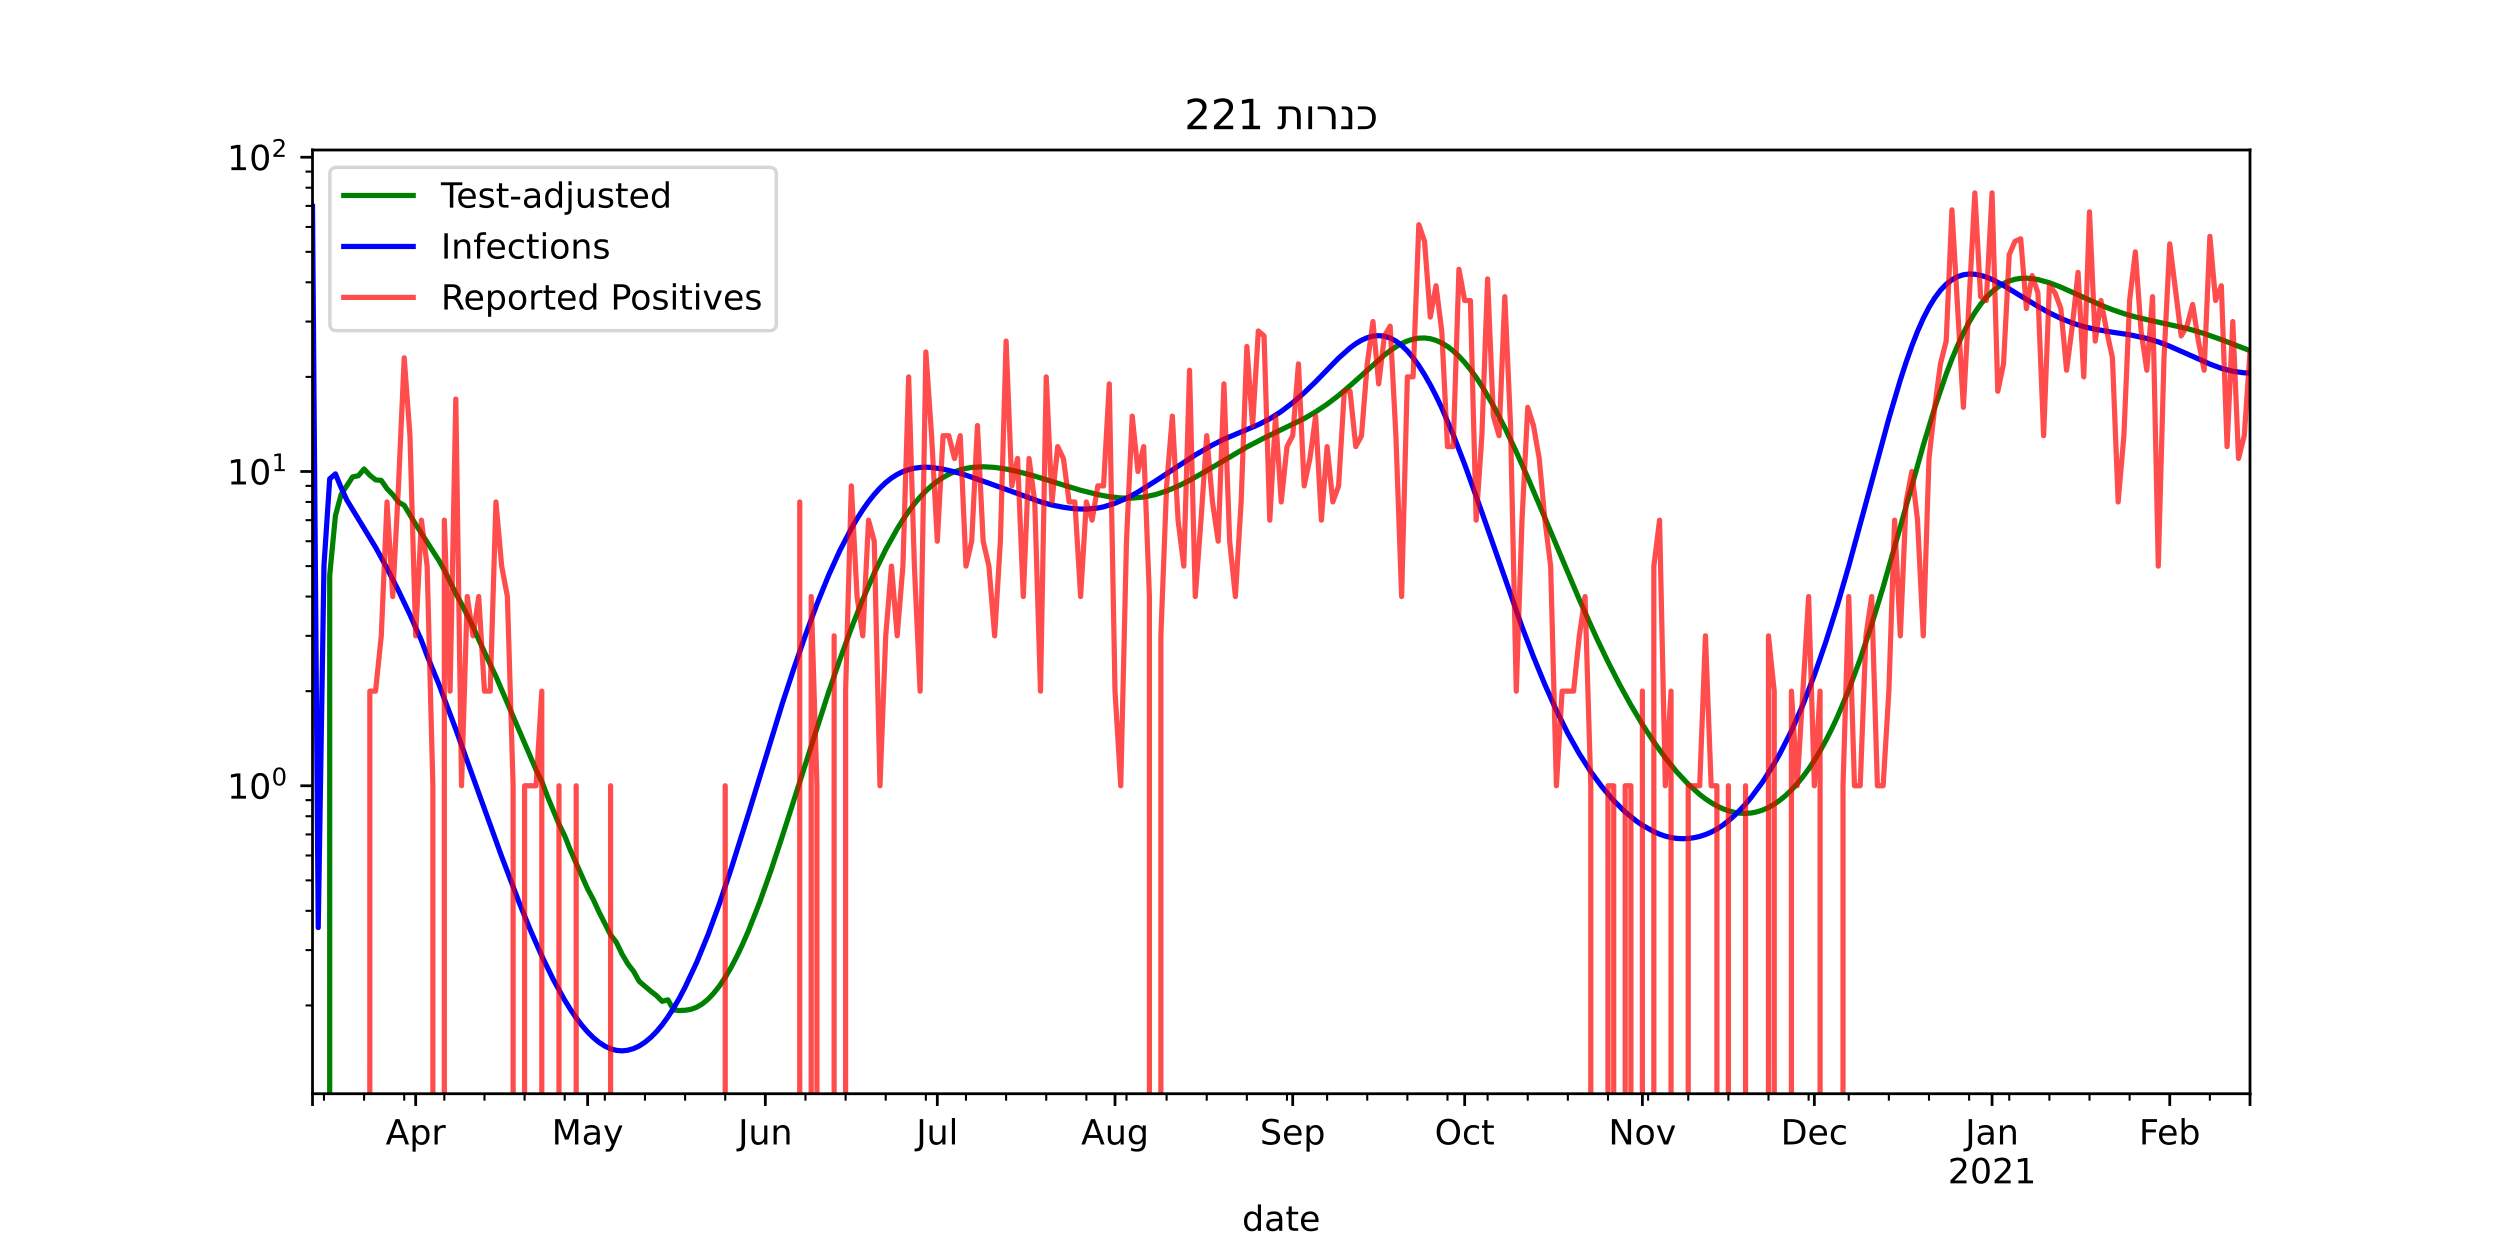 <?xml version="1.0" encoding="utf-8" standalone="no"?>
<!DOCTYPE svg PUBLIC "-//W3C//DTD SVG 1.1//EN"
  "http://www.w3.org/Graphics/SVG/1.1/DTD/svg11.dtd">
<!-- Created with matplotlib (https://matplotlib.org/) -->
<svg height="360pt" version="1.1" viewBox="0 0 720 360" width="720pt" xmlns="http://www.w3.org/2000/svg" xmlns:xlink="http://www.w3.org/1999/xlink">
 <defs>
  <style type="text/css">*{stroke-linecap:butt;stroke-linejoin:round;}</style>
 </defs>
 <g id="figure_1">
  <g id="patch_1">
   <path d="M 0 360 
L 720 360 
L 720 0 
L 0 0 
z
" style="fill:#ffffff;"/>
  </g>
  <g id="axes_1">
   <g id="patch_2">
    <path d="M 90 315 
L 648 315 
L 648 43.2 
L 90 43.2 
z
" style="fill:#ffffff;"/>
   </g>
   <g id="matplotlib.axis_1">
    <g id="xtick_1">
     <g id="line2d_1">
      <defs>
       <path d="M 0 0 
L 0 3.5 
" id="m325a4895d8" style="stroke:#000000;stroke-width:0.8;"/>
      </defs>
      <g>
       <use style="stroke:#000000;stroke-width:0.8;" x="90" xlink:href="#m325a4895d8" y="315"/>
      </g>
     </g>
    </g>
    <g id="xtick_2">
     <g id="line2d_2">
      <g>
       <use style="stroke:#000000;stroke-width:0.8;" x="119.716" xlink:href="#m325a4895d8" y="315"/>
      </g>
     </g>
     <g id="text_1">
      <!-- Apr -->
      <g transform="translate(111.066 329.598)scale(0.1 -0.1)">
       <defs>
        <path d="M 34.188 63.188 
L 20.797 26.906 
L 47.609 26.906 
z
M 28.609 72.906 
L 39.797 72.906 
L 67.578 0 
L 57.328 0 
L 50.688 18.703 
L 17.828 18.703 
L 11.188 0 
L 0.781 0 
z
" id="DejaVuSans-65"/>
        <path d="M 18.109 8.203 
L 18.109 -20.797 
L 9.078 -20.797 
L 9.078 54.688 
L 18.109 54.688 
L 18.109 46.391 
Q 20.953 51.266 25.266 53.625 
Q 29.594 56 35.594 56 
Q 45.562 56 51.781 48.094 
Q 58.016 40.188 58.016 27.297 
Q 58.016 14.406 51.781 6.484 
Q 45.562 -1.422 35.594 -1.422 
Q 29.594 -1.422 25.266 0.953 
Q 20.953 3.328 18.109 8.203 
z
M 48.688 27.297 
Q 48.688 37.203 44.609 42.844 
Q 40.531 48.484 33.406 48.484 
Q 26.266 48.484 22.188 42.844 
Q 18.109 37.203 18.109 27.297 
Q 18.109 17.391 22.188 11.75 
Q 26.266 6.109 33.406 6.109 
Q 40.531 6.109 44.609 11.75 
Q 48.688 17.391 48.688 27.297 
z
" id="DejaVuSans-112"/>
        <path d="M 41.109 46.297 
Q 39.594 47.172 37.812 47.578 
Q 36.031 48 33.891 48 
Q 26.266 48 22.188 43.047 
Q 18.109 38.094 18.109 28.812 
L 18.109 0 
L 9.078 0 
L 9.078 54.688 
L 18.109 54.688 
L 18.109 46.188 
Q 20.953 51.172 25.484 53.578 
Q 30.031 56 36.531 56 
Q 37.453 56 38.578 55.875 
Q 39.703 55.766 41.062 55.516 
z
" id="DejaVuSans-114"/>
       </defs>
       <use xlink:href="#DejaVuSans-65"/>
       <use x="68.408" xlink:href="#DejaVuSans-112"/>
       <use x="131.885" xlink:href="#DejaVuSans-114"/>
      </g>
     </g>
    </g>
    <g id="xtick_3">
     <g id="line2d_3">
      <g>
       <use style="stroke:#000000;stroke-width:0.8;" x="169.243" xlink:href="#m325a4895d8" y="315"/>
      </g>
     </g>
     <g id="text_2">
      <!-- May -->
      <g transform="translate(158.905 329.598)scale(0.1 -0.1)">
       <defs>
        <path d="M 9.812 72.906 
L 24.516 72.906 
L 43.109 23.297 
L 61.812 72.906 
L 76.516 72.906 
L 76.516 0 
L 66.891 0 
L 66.891 64.016 
L 48.094 14.016 
L 38.188 14.016 
L 19.391 64.016 
L 19.391 0 
L 9.812 0 
z
" id="DejaVuSans-77"/>
        <path d="M 34.281 27.484 
Q 23.391 27.484 19.188 25 
Q 14.984 22.516 14.984 16.5 
Q 14.984 11.719 18.141 8.906 
Q 21.297 6.109 26.703 6.109 
Q 34.188 6.109 38.703 11.406 
Q 43.219 16.703 43.219 25.484 
L 43.219 27.484 
z
M 52.203 31.203 
L 52.203 0 
L 43.219 0 
L 43.219 8.297 
Q 40.141 3.328 35.547 0.953 
Q 30.953 -1.422 24.312 -1.422 
Q 15.922 -1.422 10.953 3.297 
Q 6 8.016 6 15.922 
Q 6 25.141 12.172 29.828 
Q 18.359 34.516 30.609 34.516 
L 43.219 34.516 
L 43.219 35.406 
Q 43.219 41.609 39.141 45 
Q 35.062 48.391 27.688 48.391 
Q 23 48.391 18.547 47.266 
Q 14.109 46.141 10.016 43.891 
L 10.016 52.203 
Q 14.938 54.109 19.578 55.047 
Q 24.219 56 28.609 56 
Q 40.484 56 46.344 49.844 
Q 52.203 43.703 52.203 31.203 
z
" id="DejaVuSans-97"/>
        <path d="M 32.172 -5.078 
Q 28.375 -14.844 24.75 -17.812 
Q 21.141 -20.797 15.094 -20.797 
L 7.906 -20.797 
L 7.906 -13.281 
L 13.188 -13.281 
Q 16.891 -13.281 18.938 -11.516 
Q 21 -9.766 23.484 -3.219 
L 25.094 0.875 
L 2.984 54.688 
L 12.5 54.688 
L 29.594 11.922 
L 46.688 54.688 
L 56.203 54.688 
z
" id="DejaVuSans-121"/>
       </defs>
       <use xlink:href="#DejaVuSans-77"/>
       <use x="86.279" xlink:href="#DejaVuSans-97"/>
       <use x="147.559" xlink:href="#DejaVuSans-121"/>
      </g>
     </g>
    </g>
    <g id="xtick_4">
     <g id="line2d_4">
      <g>
       <use style="stroke:#000000;stroke-width:0.8;" x="220.42" xlink:href="#m325a4895d8" y="315"/>
      </g>
     </g>
     <g id="text_3">
      <!-- Jun -->
      <g transform="translate(212.608 329.598)scale(0.1 -0.1)">
       <defs>
        <path d="M 9.812 72.906 
L 19.672 72.906 
L 19.672 5.078 
Q 19.672 -8.109 14.672 -14.062 
Q 9.672 -20.016 -1.422 -20.016 
L -5.172 -20.016 
L -5.172 -11.719 
L -2.094 -11.719 
Q 4.438 -11.719 7.125 -8.047 
Q 9.812 -4.391 9.812 5.078 
z
" id="DejaVuSans-74"/>
        <path d="M 8.5 21.578 
L 8.5 54.688 
L 17.484 54.688 
L 17.484 21.922 
Q 17.484 14.156 20.5 10.266 
Q 23.531 6.391 29.594 6.391 
Q 36.859 6.391 41.078 11.031 
Q 45.312 15.672 45.312 23.688 
L 45.312 54.688 
L 54.297 54.688 
L 54.297 0 
L 45.312 0 
L 45.312 8.406 
Q 42.047 3.422 37.719 1 
Q 33.406 -1.422 27.688 -1.422 
Q 18.266 -1.422 13.375 4.438 
Q 8.5 10.297 8.5 21.578 
z
M 31.109 56 
z
" id="DejaVuSans-117"/>
        <path d="M 54.891 33.016 
L 54.891 0 
L 45.906 0 
L 45.906 32.719 
Q 45.906 40.484 42.875 44.328 
Q 39.844 48.188 33.797 48.188 
Q 26.516 48.188 22.312 43.547 
Q 18.109 38.922 18.109 30.906 
L 18.109 0 
L 9.078 0 
L 9.078 54.688 
L 18.109 54.688 
L 18.109 46.188 
Q 21.344 51.125 25.703 53.562 
Q 30.078 56 35.797 56 
Q 45.219 56 50.047 50.172 
Q 54.891 44.344 54.891 33.016 
z
" id="DejaVuSans-110"/>
       </defs>
       <use xlink:href="#DejaVuSans-74"/>
       <use x="29.492" xlink:href="#DejaVuSans-117"/>
       <use x="92.871" xlink:href="#DejaVuSans-110"/>
      </g>
     </g>
    </g>
    <g id="xtick_5">
     <g id="line2d_5">
      <g>
       <use style="stroke:#000000;stroke-width:0.8;" x="269.947" xlink:href="#m325a4895d8" y="315"/>
      </g>
     </g>
     <g id="text_4">
      <!-- Jul -->
      <g transform="translate(263.914 329.598)scale(0.1 -0.1)">
       <defs>
        <path d="M 9.422 75.984 
L 18.406 75.984 
L 18.406 0 
L 9.422 0 
z
" id="DejaVuSans-108"/>
       </defs>
       <use xlink:href="#DejaVuSans-74"/>
       <use x="29.492" xlink:href="#DejaVuSans-117"/>
       <use x="92.871" xlink:href="#DejaVuSans-108"/>
      </g>
     </g>
    </g>
    <g id="xtick_6">
     <g id="line2d_6">
      <g>
       <use style="stroke:#000000;stroke-width:0.8;" x="321.124" xlink:href="#m325a4895d8" y="315"/>
      </g>
     </g>
     <g id="text_5">
      <!-- Aug -->
      <g transform="translate(311.361 329.598)scale(0.1 -0.1)">
       <defs>
        <path d="M 45.406 27.984 
Q 45.406 37.75 41.375 43.109 
Q 37.359 48.484 30.078 48.484 
Q 22.859 48.484 18.828 43.109 
Q 14.797 37.75 14.797 27.984 
Q 14.797 18.266 18.828 12.891 
Q 22.859 7.516 30.078 7.516 
Q 37.359 7.516 41.375 12.891 
Q 45.406 18.266 45.406 27.984 
z
M 54.391 6.781 
Q 54.391 -7.172 48.188 -13.984 
Q 42 -20.797 29.203 -20.797 
Q 24.469 -20.797 20.266 -20.094 
Q 16.062 -19.391 12.109 -17.922 
L 12.109 -9.188 
Q 16.062 -11.328 19.922 -12.344 
Q 23.781 -13.375 27.781 -13.375 
Q 36.625 -13.375 41.016 -8.766 
Q 45.406 -4.156 45.406 5.172 
L 45.406 9.625 
Q 42.625 4.781 38.281 2.391 
Q 33.938 0 27.875 0 
Q 17.828 0 11.672 7.656 
Q 5.516 15.328 5.516 27.984 
Q 5.516 40.672 11.672 48.328 
Q 17.828 56 27.875 56 
Q 33.938 56 38.281 53.609 
Q 42.625 51.219 45.406 46.391 
L 45.406 54.688 
L 54.391 54.688 
z
" id="DejaVuSans-103"/>
       </defs>
       <use xlink:href="#DejaVuSans-65"/>
       <use x="68.408" xlink:href="#DejaVuSans-117"/>
       <use x="131.787" xlink:href="#DejaVuSans-103"/>
      </g>
     </g>
    </g>
    <g id="xtick_7">
     <g id="line2d_7">
      <g>
       <use style="stroke:#000000;stroke-width:0.8;" x="372.302" xlink:href="#m325a4895d8" y="315"/>
      </g>
     </g>
     <g id="text_6">
      <!-- Sep -->
      <g transform="translate(362.877 329.598)scale(0.1 -0.1)">
       <defs>
        <path d="M 53.516 70.516 
L 53.516 60.891 
Q 47.906 63.578 42.922 64.891 
Q 37.938 66.219 33.297 66.219 
Q 25.25 66.219 20.875 63.094 
Q 16.5 59.969 16.5 54.203 
Q 16.5 49.359 19.406 46.891 
Q 22.312 44.438 30.422 42.922 
L 36.375 41.703 
Q 47.406 39.594 52.656 34.297 
Q 57.906 29 57.906 20.125 
Q 57.906 9.516 50.797 4.047 
Q 43.703 -1.422 29.984 -1.422 
Q 24.812 -1.422 18.969 -0.25 
Q 13.141 0.922 6.891 3.219 
L 6.891 13.375 
Q 12.891 10.016 18.656 8.297 
Q 24.422 6.594 29.984 6.594 
Q 38.422 6.594 43.016 9.906 
Q 47.609 13.234 47.609 19.391 
Q 47.609 24.75 44.312 27.781 
Q 41.016 30.812 33.5 32.328 
L 27.484 33.5 
Q 16.453 35.688 11.516 40.375 
Q 6.594 45.062 6.594 53.422 
Q 6.594 63.094 13.406 68.656 
Q 20.219 74.219 32.172 74.219 
Q 37.312 74.219 42.625 73.281 
Q 47.953 72.359 53.516 70.516 
z
" id="DejaVuSans-83"/>
        <path d="M 56.203 29.594 
L 56.203 25.203 
L 14.891 25.203 
Q 15.484 15.922 20.484 11.062 
Q 25.484 6.203 34.422 6.203 
Q 39.594 6.203 44.453 7.469 
Q 49.312 8.734 54.109 11.281 
L 54.109 2.781 
Q 49.266 0.734 44.188 -0.344 
Q 39.109 -1.422 33.891 -1.422 
Q 20.797 -1.422 13.156 6.188 
Q 5.516 13.812 5.516 26.812 
Q 5.516 40.234 12.766 48.109 
Q 20.016 56 32.328 56 
Q 43.359 56 49.781 48.891 
Q 56.203 41.797 56.203 29.594 
z
M 47.219 32.234 
Q 47.125 39.594 43.094 43.984 
Q 39.062 48.391 32.422 48.391 
Q 24.906 48.391 20.391 44.141 
Q 15.875 39.891 15.188 32.172 
z
" id="DejaVuSans-101"/>
       </defs>
       <use xlink:href="#DejaVuSans-83"/>
       <use x="63.477" xlink:href="#DejaVuSans-101"/>
       <use x="125" xlink:href="#DejaVuSans-112"/>
      </g>
     </g>
    </g>
    <g id="xtick_8">
     <g id="line2d_8">
      <g>
       <use style="stroke:#000000;stroke-width:0.8;" x="421.828" xlink:href="#m325a4895d8" y="315"/>
      </g>
     </g>
     <g id="text_7">
      <!-- Oct -->
      <g transform="translate(413.183 329.598)scale(0.1 -0.1)">
       <defs>
        <path d="M 39.406 66.219 
Q 28.656 66.219 22.328 58.203 
Q 16.016 50.203 16.016 36.375 
Q 16.016 22.609 22.328 14.594 
Q 28.656 6.594 39.406 6.594 
Q 50.141 6.594 56.422 14.594 
Q 62.703 22.609 62.703 36.375 
Q 62.703 50.203 56.422 58.203 
Q 50.141 66.219 39.406 66.219 
z
M 39.406 74.219 
Q 54.734 74.219 63.906 63.938 
Q 73.094 53.656 73.094 36.375 
Q 73.094 19.141 63.906 8.859 
Q 54.734 -1.422 39.406 -1.422 
Q 24.031 -1.422 14.812 8.828 
Q 5.609 19.094 5.609 36.375 
Q 5.609 53.656 14.812 63.938 
Q 24.031 74.219 39.406 74.219 
z
" id="DejaVuSans-79"/>
        <path d="M 48.781 52.594 
L 48.781 44.188 
Q 44.969 46.297 41.141 47.344 
Q 37.312 48.391 33.406 48.391 
Q 24.656 48.391 19.812 42.844 
Q 14.984 37.312 14.984 27.297 
Q 14.984 17.281 19.812 11.734 
Q 24.656 6.203 33.406 6.203 
Q 37.312 6.203 41.141 7.25 
Q 44.969 8.297 48.781 10.406 
L 48.781 2.094 
Q 45.016 0.344 40.984 -0.531 
Q 36.969 -1.422 32.422 -1.422 
Q 20.062 -1.422 12.781 6.344 
Q 5.516 14.109 5.516 27.297 
Q 5.516 40.672 12.859 48.328 
Q 20.219 56 33.016 56 
Q 37.156 56 41.109 55.141 
Q 45.062 54.297 48.781 52.594 
z
" id="DejaVuSans-99"/>
        <path d="M 18.312 70.219 
L 18.312 54.688 
L 36.812 54.688 
L 36.812 47.703 
L 18.312 47.703 
L 18.312 18.016 
Q 18.312 11.328 20.141 9.422 
Q 21.969 7.516 27.594 7.516 
L 36.812 7.516 
L 36.812 0 
L 27.594 0 
Q 17.188 0 13.234 3.875 
Q 9.281 7.766 9.281 18.016 
L 9.281 47.703 
L 2.688 47.703 
L 2.688 54.688 
L 9.281 54.688 
L 9.281 70.219 
z
" id="DejaVuSans-116"/>
       </defs>
       <use xlink:href="#DejaVuSans-79"/>
       <use x="78.711" xlink:href="#DejaVuSans-99"/>
       <use x="133.691" xlink:href="#DejaVuSans-116"/>
      </g>
     </g>
    </g>
    <g id="xtick_9">
     <g id="line2d_9">
      <g>
       <use style="stroke:#000000;stroke-width:0.8;" x="473.006" xlink:href="#m325a4895d8" y="315"/>
      </g>
     </g>
     <g id="text_8">
      <!-- Nov -->
      <g transform="translate(463.247 329.598)scale(0.1 -0.1)">
       <defs>
        <path d="M 9.812 72.906 
L 23.094 72.906 
L 55.422 11.922 
L 55.422 72.906 
L 64.984 72.906 
L 64.984 0 
L 51.703 0 
L 19.391 60.984 
L 19.391 0 
L 9.812 0 
z
" id="DejaVuSans-78"/>
        <path d="M 30.609 48.391 
Q 23.391 48.391 19.188 42.75 
Q 14.984 37.109 14.984 27.297 
Q 14.984 17.484 19.156 11.844 
Q 23.344 6.203 30.609 6.203 
Q 37.797 6.203 41.984 11.859 
Q 46.188 17.531 46.188 27.297 
Q 46.188 37.016 41.984 42.703 
Q 37.797 48.391 30.609 48.391 
z
M 30.609 56 
Q 42.328 56 49.016 48.375 
Q 55.719 40.766 55.719 27.297 
Q 55.719 13.875 49.016 6.219 
Q 42.328 -1.422 30.609 -1.422 
Q 18.844 -1.422 12.172 6.219 
Q 5.516 13.875 5.516 27.297 
Q 5.516 40.766 12.172 48.375 
Q 18.844 56 30.609 56 
z
" id="DejaVuSans-111"/>
        <path d="M 2.984 54.688 
L 12.5 54.688 
L 29.594 8.797 
L 46.688 54.688 
L 56.203 54.688 
L 35.688 0 
L 23.484 0 
z
" id="DejaVuSans-118"/>
       </defs>
       <use xlink:href="#DejaVuSans-78"/>
       <use x="74.805" xlink:href="#DejaVuSans-111"/>
       <use x="135.986" xlink:href="#DejaVuSans-118"/>
      </g>
     </g>
    </g>
    <g id="xtick_10">
     <g id="line2d_10">
      <g>
       <use style="stroke:#000000;stroke-width:0.8;" x="522.533" xlink:href="#m325a4895d8" y="315"/>
      </g>
     </g>
     <g id="text_9">
      <!-- Dec -->
      <g transform="translate(512.857 329.598)scale(0.1 -0.1)">
       <defs>
        <path d="M 19.672 64.797 
L 19.672 8.109 
L 31.594 8.109 
Q 46.688 8.109 53.688 14.938 
Q 60.688 21.781 60.688 36.531 
Q 60.688 51.172 53.688 57.984 
Q 46.688 64.797 31.594 64.797 
z
M 9.812 72.906 
L 30.078 72.906 
Q 51.266 72.906 61.172 64.094 
Q 71.094 55.281 71.094 36.531 
Q 71.094 17.672 61.125 8.828 
Q 51.172 0 30.078 0 
L 9.812 0 
z
" id="DejaVuSans-68"/>
       </defs>
       <use xlink:href="#DejaVuSans-68"/>
       <use x="77.002" xlink:href="#DejaVuSans-101"/>
       <use x="138.525" xlink:href="#DejaVuSans-99"/>
      </g>
     </g>
    </g>
    <g id="xtick_11">
     <g id="line2d_11">
      <g>
       <use style="stroke:#000000;stroke-width:0.8;" x="573.71" xlink:href="#m325a4895d8" y="315"/>
      </g>
     </g>
     <g id="text_10">
      <!-- Jan -->
      <g transform="translate(566.002 329.598)scale(0.1 -0.1)">
       <use xlink:href="#DejaVuSans-74"/>
       <use x="29.492" xlink:href="#DejaVuSans-97"/>
       <use x="90.771" xlink:href="#DejaVuSans-110"/>
      </g>
      <!-- 2021 -->
      <g transform="translate(560.985 340.796)scale(0.1 -0.1)">
       <defs>
        <path d="M 19.188 8.297 
L 53.609 8.297 
L 53.609 0 
L 7.328 0 
L 7.328 8.297 
Q 12.938 14.109 22.625 23.891 
Q 32.328 33.688 34.812 36.531 
Q 39.547 41.844 41.422 45.531 
Q 43.312 49.219 43.312 52.781 
Q 43.312 58.594 39.234 62.25 
Q 35.156 65.922 28.609 65.922 
Q 23.969 65.922 18.812 64.312 
Q 13.672 62.703 7.812 59.422 
L 7.812 69.391 
Q 13.766 71.781 18.938 73 
Q 24.125 74.219 28.422 74.219 
Q 39.75 74.219 46.484 68.547 
Q 53.219 62.891 53.219 53.422 
Q 53.219 48.922 51.531 44.891 
Q 49.859 40.875 45.406 35.406 
Q 44.188 33.984 37.641 27.219 
Q 31.109 20.453 19.188 8.297 
z
" id="DejaVuSans-50"/>
        <path d="M 31.781 66.406 
Q 24.172 66.406 20.328 58.906 
Q 16.5 51.422 16.5 36.375 
Q 16.5 21.391 20.328 13.891 
Q 24.172 6.391 31.781 6.391 
Q 39.453 6.391 43.281 13.891 
Q 47.125 21.391 47.125 36.375 
Q 47.125 51.422 43.281 58.906 
Q 39.453 66.406 31.781 66.406 
z
M 31.781 74.219 
Q 44.047 74.219 50.516 64.516 
Q 56.984 54.828 56.984 36.375 
Q 56.984 17.969 50.516 8.266 
Q 44.047 -1.422 31.781 -1.422 
Q 19.531 -1.422 13.062 8.266 
Q 6.594 17.969 6.594 36.375 
Q 6.594 54.828 13.062 64.516 
Q 19.531 74.219 31.781 74.219 
z
" id="DejaVuSans-48"/>
        <path d="M 12.406 8.297 
L 28.516 8.297 
L 28.516 63.922 
L 10.984 60.406 
L 10.984 69.391 
L 28.422 72.906 
L 38.281 72.906 
L 38.281 8.297 
L 54.391 8.297 
L 54.391 0 
L 12.406 0 
z
" id="DejaVuSans-49"/>
       </defs>
       <use xlink:href="#DejaVuSans-50"/>
       <use x="63.623" xlink:href="#DejaVuSans-48"/>
       <use x="127.246" xlink:href="#DejaVuSans-50"/>
       <use x="190.869" xlink:href="#DejaVuSans-49"/>
      </g>
     </g>
    </g>
    <g id="xtick_12">
     <g id="line2d_12">
      <g>
       <use style="stroke:#000000;stroke-width:0.8;" x="624.888" xlink:href="#m325a4895d8" y="315"/>
      </g>
     </g>
     <g id="text_11">
      <!-- Feb -->
      <g transform="translate(616.036 329.598)scale(0.1 -0.1)">
       <defs>
        <path d="M 9.812 72.906 
L 51.703 72.906 
L 51.703 64.594 
L 19.672 64.594 
L 19.672 43.109 
L 48.578 43.109 
L 48.578 34.812 
L 19.672 34.812 
L 19.672 0 
L 9.812 0 
z
" id="DejaVuSans-70"/>
        <path d="M 48.688 27.297 
Q 48.688 37.203 44.609 42.844 
Q 40.531 48.484 33.406 48.484 
Q 26.266 48.484 22.188 42.844 
Q 18.109 37.203 18.109 27.297 
Q 18.109 17.391 22.188 11.75 
Q 26.266 6.109 33.406 6.109 
Q 40.531 6.109 44.609 11.75 
Q 48.688 17.391 48.688 27.297 
z
M 18.109 46.391 
Q 20.953 51.266 25.266 53.625 
Q 29.594 56 35.594 56 
Q 45.562 56 51.781 48.094 
Q 58.016 40.188 58.016 27.297 
Q 58.016 14.406 51.781 6.484 
Q 45.562 -1.422 35.594 -1.422 
Q 29.594 -1.422 25.266 0.953 
Q 20.953 3.328 18.109 8.203 
L 18.109 0 
L 9.078 0 
L 9.078 75.984 
L 18.109 75.984 
z
" id="DejaVuSans-98"/>
       </defs>
       <use xlink:href="#DejaVuSans-70"/>
       <use x="52.02" xlink:href="#DejaVuSans-101"/>
       <use x="113.543" xlink:href="#DejaVuSans-98"/>
      </g>
     </g>
    </g>
    <g id="xtick_13">
     <g id="line2d_13">
      <g>
       <use style="stroke:#000000;stroke-width:0.8;" x="648" xlink:href="#m325a4895d8" y="315"/>
      </g>
     </g>
    </g>
    <g id="xtick_14">
     <g id="line2d_14">
      <defs>
       <path d="M 0 0 
L 0 2 
" id="mbc57c1e7ce" style="stroke:#000000;stroke-width:0.6;"/>
      </defs>
      <g>
       <use style="stroke:#000000;stroke-width:0.6;" x="93.302" xlink:href="#mbc57c1e7ce" y="315"/>
      </g>
     </g>
    </g>
    <g id="xtick_15">
     <g id="line2d_15">
      <g>
       <use style="stroke:#000000;stroke-width:0.6;" x="104.858" xlink:href="#mbc57c1e7ce" y="315"/>
      </g>
     </g>
    </g>
    <g id="xtick_16">
     <g id="line2d_16">
      <g>
       <use style="stroke:#000000;stroke-width:0.6;" x="116.414" xlink:href="#mbc57c1e7ce" y="315"/>
      </g>
     </g>
    </g>
    <g id="xtick_17">
     <g id="line2d_17">
      <g>
       <use style="stroke:#000000;stroke-width:0.6;" x="127.97" xlink:href="#mbc57c1e7ce" y="315"/>
      </g>
     </g>
    </g>
    <g id="xtick_18">
     <g id="line2d_18">
      <g>
       <use style="stroke:#000000;stroke-width:0.6;" x="139.527" xlink:href="#mbc57c1e7ce" y="315"/>
      </g>
     </g>
    </g>
    <g id="xtick_19">
     <g id="line2d_19">
      <g>
       <use style="stroke:#000000;stroke-width:0.6;" x="151.083" xlink:href="#mbc57c1e7ce" y="315"/>
      </g>
     </g>
    </g>
    <g id="xtick_20">
     <g id="line2d_20">
      <g>
       <use style="stroke:#000000;stroke-width:0.6;" x="162.639" xlink:href="#mbc57c1e7ce" y="315"/>
      </g>
     </g>
    </g>
    <g id="xtick_21">
     <g id="line2d_21">
      <g>
       <use style="stroke:#000000;stroke-width:0.6;" x="174.195" xlink:href="#mbc57c1e7ce" y="315"/>
      </g>
     </g>
    </g>
    <g id="xtick_22">
     <g id="line2d_22">
      <g>
       <use style="stroke:#000000;stroke-width:0.6;" x="185.751" xlink:href="#mbc57c1e7ce" y="315"/>
      </g>
     </g>
    </g>
    <g id="xtick_23">
     <g id="line2d_23">
      <g>
       <use style="stroke:#000000;stroke-width:0.6;" x="197.308" xlink:href="#mbc57c1e7ce" y="315"/>
      </g>
     </g>
    </g>
    <g id="xtick_24">
     <g id="line2d_24">
      <g>
       <use style="stroke:#000000;stroke-width:0.6;" x="208.864" xlink:href="#mbc57c1e7ce" y="315"/>
      </g>
     </g>
    </g>
    <g id="xtick_25">
     <g id="line2d_25">
      <g>
       <use style="stroke:#000000;stroke-width:0.6;" x="231.976" xlink:href="#mbc57c1e7ce" y="315"/>
      </g>
     </g>
    </g>
    <g id="xtick_26">
     <g id="line2d_26">
      <g>
       <use style="stroke:#000000;stroke-width:0.6;" x="243.533" xlink:href="#mbc57c1e7ce" y="315"/>
      </g>
     </g>
    </g>
    <g id="xtick_27">
     <g id="line2d_27">
      <g>
       <use style="stroke:#000000;stroke-width:0.6;" x="255.089" xlink:href="#mbc57c1e7ce" y="315"/>
      </g>
     </g>
    </g>
    <g id="xtick_28">
     <g id="line2d_28">
      <g>
       <use style="stroke:#000000;stroke-width:0.6;" x="266.645" xlink:href="#mbc57c1e7ce" y="315"/>
      </g>
     </g>
    </g>
    <g id="xtick_29">
     <g id="line2d_29">
      <g>
       <use style="stroke:#000000;stroke-width:0.6;" x="278.201" xlink:href="#mbc57c1e7ce" y="315"/>
      </g>
     </g>
    </g>
    <g id="xtick_30">
     <g id="line2d_30">
      <g>
       <use style="stroke:#000000;stroke-width:0.6;" x="289.757" xlink:href="#mbc57c1e7ce" y="315"/>
      </g>
     </g>
    </g>
    <g id="xtick_31">
     <g id="line2d_31">
      <g>
       <use style="stroke:#000000;stroke-width:0.6;" x="301.314" xlink:href="#mbc57c1e7ce" y="315"/>
      </g>
     </g>
    </g>
    <g id="xtick_32">
     <g id="line2d_32">
      <g>
       <use style="stroke:#000000;stroke-width:0.6;" x="312.87" xlink:href="#mbc57c1e7ce" y="315"/>
      </g>
     </g>
    </g>
    <g id="xtick_33">
     <g id="line2d_33">
      <g>
       <use style="stroke:#000000;stroke-width:0.6;" x="324.426" xlink:href="#mbc57c1e7ce" y="315"/>
      </g>
     </g>
    </g>
    <g id="xtick_34">
     <g id="line2d_34">
      <g>
       <use style="stroke:#000000;stroke-width:0.6;" x="335.982" xlink:href="#mbc57c1e7ce" y="315"/>
      </g>
     </g>
    </g>
    <g id="xtick_35">
     <g id="line2d_35">
      <g>
       <use style="stroke:#000000;stroke-width:0.6;" x="347.538" xlink:href="#mbc57c1e7ce" y="315"/>
      </g>
     </g>
    </g>
    <g id="xtick_36">
     <g id="line2d_36">
      <g>
       <use style="stroke:#000000;stroke-width:0.6;" x="359.095" xlink:href="#mbc57c1e7ce" y="315"/>
      </g>
     </g>
    </g>
    <g id="xtick_37">
     <g id="line2d_37">
      <g>
       <use style="stroke:#000000;stroke-width:0.6;" x="370.651" xlink:href="#mbc57c1e7ce" y="315"/>
      </g>
     </g>
    </g>
    <g id="xtick_38">
     <g id="line2d_38">
      <g>
       <use style="stroke:#000000;stroke-width:0.6;" x="382.207" xlink:href="#mbc57c1e7ce" y="315"/>
      </g>
     </g>
    </g>
    <g id="xtick_39">
     <g id="line2d_39">
      <g>
       <use style="stroke:#000000;stroke-width:0.6;" x="393.763" xlink:href="#mbc57c1e7ce" y="315"/>
      </g>
     </g>
    </g>
    <g id="xtick_40">
     <g id="line2d_40">
      <g>
       <use style="stroke:#000000;stroke-width:0.6;" x="405.32" xlink:href="#mbc57c1e7ce" y="315"/>
      </g>
     </g>
    </g>
    <g id="xtick_41">
     <g id="line2d_41">
      <g>
       <use style="stroke:#000000;stroke-width:0.6;" x="416.876" xlink:href="#mbc57c1e7ce" y="315"/>
      </g>
     </g>
    </g>
    <g id="xtick_42">
     <g id="line2d_42">
      <g>
       <use style="stroke:#000000;stroke-width:0.6;" x="428.432" xlink:href="#mbc57c1e7ce" y="315"/>
      </g>
     </g>
    </g>
    <g id="xtick_43">
     <g id="line2d_43">
      <g>
       <use style="stroke:#000000;stroke-width:0.6;" x="439.988" xlink:href="#mbc57c1e7ce" y="315"/>
      </g>
     </g>
    </g>
    <g id="xtick_44">
     <g id="line2d_44">
      <g>
       <use style="stroke:#000000;stroke-width:0.6;" x="451.544" xlink:href="#mbc57c1e7ce" y="315"/>
      </g>
     </g>
    </g>
    <g id="xtick_45">
     <g id="line2d_45">
      <g>
       <use style="stroke:#000000;stroke-width:0.6;" x="463.101" xlink:href="#mbc57c1e7ce" y="315"/>
      </g>
     </g>
    </g>
    <g id="xtick_46">
     <g id="line2d_46">
      <g>
       <use style="stroke:#000000;stroke-width:0.6;" x="474.657" xlink:href="#mbc57c1e7ce" y="315"/>
      </g>
     </g>
    </g>
    <g id="xtick_47">
     <g id="line2d_47">
      <g>
       <use style="stroke:#000000;stroke-width:0.6;" x="486.213" xlink:href="#mbc57c1e7ce" y="315"/>
      </g>
     </g>
    </g>
    <g id="xtick_48">
     <g id="line2d_48">
      <g>
       <use style="stroke:#000000;stroke-width:0.6;" x="497.769" xlink:href="#mbc57c1e7ce" y="315"/>
      </g>
     </g>
    </g>
    <g id="xtick_49">
     <g id="line2d_49">
      <g>
       <use style="stroke:#000000;stroke-width:0.6;" x="509.325" xlink:href="#mbc57c1e7ce" y="315"/>
      </g>
     </g>
    </g>
    <g id="xtick_50">
     <g id="line2d_50">
      <g>
       <use style="stroke:#000000;stroke-width:0.6;" x="520.882" xlink:href="#mbc57c1e7ce" y="315"/>
      </g>
     </g>
    </g>
    <g id="xtick_51">
     <g id="line2d_51">
      <g>
       <use style="stroke:#000000;stroke-width:0.6;" x="532.438" xlink:href="#mbc57c1e7ce" y="315"/>
      </g>
     </g>
    </g>
    <g id="xtick_52">
     <g id="line2d_52">
      <g>
       <use style="stroke:#000000;stroke-width:0.6;" x="543.994" xlink:href="#mbc57c1e7ce" y="315"/>
      </g>
     </g>
    </g>
    <g id="xtick_53">
     <g id="line2d_53">
      <g>
       <use style="stroke:#000000;stroke-width:0.6;" x="555.55" xlink:href="#mbc57c1e7ce" y="315"/>
      </g>
     </g>
    </g>
    <g id="xtick_54">
     <g id="line2d_54">
      <g>
       <use style="stroke:#000000;stroke-width:0.6;" x="567.107" xlink:href="#mbc57c1e7ce" y="315"/>
      </g>
     </g>
    </g>
    <g id="xtick_55">
     <g id="line2d_55">
      <g>
       <use style="stroke:#000000;stroke-width:0.6;" x="578.663" xlink:href="#mbc57c1e7ce" y="315"/>
      </g>
     </g>
    </g>
    <g id="xtick_56">
     <g id="line2d_56">
      <g>
       <use style="stroke:#000000;stroke-width:0.6;" x="590.219" xlink:href="#mbc57c1e7ce" y="315"/>
      </g>
     </g>
    </g>
    <g id="xtick_57">
     <g id="line2d_57">
      <g>
       <use style="stroke:#000000;stroke-width:0.6;" x="601.775" xlink:href="#mbc57c1e7ce" y="315"/>
      </g>
     </g>
    </g>
    <g id="xtick_58">
     <g id="line2d_58">
      <g>
       <use style="stroke:#000000;stroke-width:0.6;" x="613.331" xlink:href="#mbc57c1e7ce" y="315"/>
      </g>
     </g>
    </g>
    <g id="xtick_59">
     <g id="line2d_59">
      <g>
       <use style="stroke:#000000;stroke-width:0.6;" x="636.444" xlink:href="#mbc57c1e7ce" y="315"/>
      </g>
     </g>
    </g>
    <g id="text_12">
     <!-- date -->
     <g transform="translate(357.725 354.474)scale(0.1 -0.1)">
      <defs>
       <path d="M 45.406 46.391 
L 45.406 75.984 
L 54.391 75.984 
L 54.391 0 
L 45.406 0 
L 45.406 8.203 
Q 42.578 3.328 38.25 0.953 
Q 33.938 -1.422 27.875 -1.422 
Q 17.969 -1.422 11.734 6.484 
Q 5.516 14.406 5.516 27.297 
Q 5.516 40.188 11.734 48.094 
Q 17.969 56 27.875 56 
Q 33.938 56 38.25 53.625 
Q 42.578 51.266 45.406 46.391 
z
M 14.797 27.297 
Q 14.797 17.391 18.875 11.75 
Q 22.953 6.109 30.078 6.109 
Q 37.203 6.109 41.297 11.75 
Q 45.406 17.391 45.406 27.297 
Q 45.406 37.203 41.297 42.844 
Q 37.203 48.484 30.078 48.484 
Q 22.953 48.484 18.875 42.844 
Q 14.797 37.203 14.797 27.297 
z
" id="DejaVuSans-100"/>
      </defs>
      <use xlink:href="#DejaVuSans-100"/>
      <use x="63.477" xlink:href="#DejaVuSans-97"/>
      <use x="124.756" xlink:href="#DejaVuSans-116"/>
      <use x="163.965" xlink:href="#DejaVuSans-101"/>
     </g>
    </g>
   </g>
   <g id="matplotlib.axis_2">
    <g id="ytick_1">
     <g id="line2d_60">
      <defs>
       <path d="M 0 0 
L -3.5 0 
" id="ma1d4990d9d" style="stroke:#000000;stroke-width:0.8;"/>
      </defs>
      <g>
       <use style="stroke:#000000;stroke-width:0.8;" x="90" xlink:href="#ma1d4990d9d" y="226.299"/>
      </g>
     </g>
     <g id="text_13">
      <!-- $\mathdefault{10^{0}}$ -->
      <g transform="translate(65.4 230.098)scale(0.1 -0.1)">
       <use transform="translate(0 0.766)" xlink:href="#DejaVuSans-49"/>
       <use transform="translate(63.623 0.766)" xlink:href="#DejaVuSans-48"/>
       <use transform="translate(128.203 39.047)scale(0.7)" xlink:href="#DejaVuSans-48"/>
      </g>
     </g>
    </g>
    <g id="ytick_2">
     <g id="line2d_61">
      <g>
       <use style="stroke:#000000;stroke-width:0.8;" x="90" xlink:href="#ma1d4990d9d" y="135.79"/>
      </g>
     </g>
     <g id="text_14">
      <!-- $\mathdefault{10^{1}}$ -->
      <g transform="translate(65.4 139.589)scale(0.1 -0.1)">
       <use transform="translate(0 0.684)" xlink:href="#DejaVuSans-49"/>
       <use transform="translate(63.623 0.684)" xlink:href="#DejaVuSans-48"/>
       <use transform="translate(128.203 38.966)scale(0.7)" xlink:href="#DejaVuSans-49"/>
      </g>
     </g>
    </g>
    <g id="ytick_3">
     <g id="line2d_62">
      <g>
       <use style="stroke:#000000;stroke-width:0.8;" x="90" xlink:href="#ma1d4990d9d" y="45.281"/>
      </g>
     </g>
     <g id="text_15">
      <!-- $\mathdefault{10^{2}}$ -->
      <g transform="translate(65.4 49.08)scale(0.1 -0.1)">
       <use transform="translate(0 0.766)" xlink:href="#DejaVuSans-49"/>
       <use transform="translate(63.623 0.766)" xlink:href="#DejaVuSans-48"/>
       <use transform="translate(128.203 39.047)scale(0.7)" xlink:href="#DejaVuSans-50"/>
      </g>
     </g>
    </g>
    <g id="ytick_4">
     <g id="line2d_63">
      <defs>
       <path d="M 0 0 
L -2 0 
" id="m4875218649" style="stroke:#000000;stroke-width:0.6;"/>
      </defs>
      <g>
       <use style="stroke:#000000;stroke-width:0.6;" x="90" xlink:href="#m4875218649" y="289.562"/>
      </g>
     </g>
    </g>
    <g id="ytick_5">
     <g id="line2d_64">
      <g>
       <use style="stroke:#000000;stroke-width:0.6;" x="90" xlink:href="#m4875218649" y="273.624"/>
      </g>
     </g>
    </g>
    <g id="ytick_6">
     <g id="line2d_65">
      <g>
       <use style="stroke:#000000;stroke-width:0.6;" x="90" xlink:href="#m4875218649" y="262.316"/>
      </g>
     </g>
    </g>
    <g id="ytick_7">
     <g id="line2d_66">
      <g>
       <use style="stroke:#000000;stroke-width:0.6;" x="90" xlink:href="#m4875218649" y="253.545"/>
      </g>
     </g>
    </g>
    <g id="ytick_8">
     <g id="line2d_67">
      <g>
       <use style="stroke:#000000;stroke-width:0.6;" x="90" xlink:href="#m4875218649" y="246.379"/>
      </g>
     </g>
    </g>
    <g id="ytick_9">
     <g id="line2d_68">
      <g>
       <use style="stroke:#000000;stroke-width:0.6;" x="90" xlink:href="#m4875218649" y="240.319"/>
      </g>
     </g>
    </g>
    <g id="ytick_10">
     <g id="line2d_69">
      <g>
       <use style="stroke:#000000;stroke-width:0.6;" x="90" xlink:href="#m4875218649" y="235.07"/>
      </g>
     </g>
    </g>
    <g id="ytick_11">
     <g id="line2d_70">
      <g>
       <use style="stroke:#000000;stroke-width:0.6;" x="90" xlink:href="#m4875218649" y="230.441"/>
      </g>
     </g>
    </g>
    <g id="ytick_12">
     <g id="line2d_71">
      <g>
       <use style="stroke:#000000;stroke-width:0.6;" x="90" xlink:href="#m4875218649" y="199.053"/>
      </g>
     </g>
    </g>
    <g id="ytick_13">
     <g id="line2d_72">
      <g>
       <use style="stroke:#000000;stroke-width:0.6;" x="90" xlink:href="#m4875218649" y="183.115"/>
      </g>
     </g>
    </g>
    <g id="ytick_14">
     <g id="line2d_73">
      <g>
       <use style="stroke:#000000;stroke-width:0.6;" x="90" xlink:href="#m4875218649" y="171.807"/>
      </g>
     </g>
    </g>
    <g id="ytick_15">
     <g id="line2d_74">
      <g>
       <use style="stroke:#000000;stroke-width:0.6;" x="90" xlink:href="#m4875218649" y="163.036"/>
      </g>
     </g>
    </g>
    <g id="ytick_16">
     <g id="line2d_75">
      <g>
       <use style="stroke:#000000;stroke-width:0.6;" x="90" xlink:href="#m4875218649" y="155.869"/>
      </g>
     </g>
    </g>
    <g id="ytick_17">
     <g id="line2d_76">
      <g>
       <use style="stroke:#000000;stroke-width:0.6;" x="90" xlink:href="#m4875218649" y="149.81"/>
      </g>
     </g>
    </g>
    <g id="ytick_18">
     <g id="line2d_77">
      <g>
       <use style="stroke:#000000;stroke-width:0.6;" x="90" xlink:href="#m4875218649" y="144.561"/>
      </g>
     </g>
    </g>
    <g id="ytick_19">
     <g id="line2d_78">
      <g>
       <use style="stroke:#000000;stroke-width:0.6;" x="90" xlink:href="#m4875218649" y="139.932"/>
      </g>
     </g>
    </g>
    <g id="ytick_20">
     <g id="line2d_79">
      <g>
       <use style="stroke:#000000;stroke-width:0.6;" x="90" xlink:href="#m4875218649" y="108.544"/>
      </g>
     </g>
    </g>
    <g id="ytick_21">
     <g id="line2d_80">
      <g>
       <use style="stroke:#000000;stroke-width:0.6;" x="90" xlink:href="#m4875218649" y="92.606"/>
      </g>
     </g>
    </g>
    <g id="ytick_22">
     <g id="line2d_81">
      <g>
       <use style="stroke:#000000;stroke-width:0.6;" x="90" xlink:href="#m4875218649" y="81.298"/>
      </g>
     </g>
    </g>
    <g id="ytick_23">
     <g id="line2d_82">
      <g>
       <use style="stroke:#000000;stroke-width:0.6;" x="90" xlink:href="#m4875218649" y="72.527"/>
      </g>
     </g>
    </g>
    <g id="ytick_24">
     <g id="line2d_83">
      <g>
       <use style="stroke:#000000;stroke-width:0.6;" x="90" xlink:href="#m4875218649" y="65.36"/>
      </g>
     </g>
    </g>
    <g id="ytick_25">
     <g id="line2d_84">
      <g>
       <use style="stroke:#000000;stroke-width:0.6;" x="90" xlink:href="#m4875218649" y="59.301"/>
      </g>
     </g>
    </g>
    <g id="ytick_26">
     <g id="line2d_85">
      <g>
       <use style="stroke:#000000;stroke-width:0.6;" x="90" xlink:href="#m4875218649" y="54.052"/>
      </g>
     </g>
    </g>
    <g id="ytick_27">
     <g id="line2d_86">
      <g>
       <use style="stroke:#000000;stroke-width:0.6;" x="90" xlink:href="#m4875218649" y="49.422"/>
      </g>
     </g>
    </g>
   </g>
   <g id="line2d_87">
    <path clip-path="url(#p389cf755a1)" d="M 94.949 361 
L 94.953 165.714 
L 96.604 148.507 
L 98.254 142.39 
L 101.556 137.34 
L 103.207 137.015 
L 104.858 135.065 
L 106.509 136.87 
L 108.16 138.194 
L 109.811 138.361 
L 111.462 140.757 
L 113.112 142.458 
L 114.763 144.598 
L 116.414 145.548 
L 119.716 151.018 
L 126.32 161.298 
L 127.97 164.195 
L 131.272 170.919 
L 132.923 173.926 
L 136.225 180.44 
L 137.876 184.238 
L 141.178 191.355 
L 142.828 194.803 
L 154.385 221.714 
L 156.036 225.028 
L 157.686 229.409 
L 160.988 237.356 
L 162.639 240.737 
L 164.29 244.913 
L 169.243 256.033 
L 170.893 259.109 
L 172.544 262.729 
L 175.846 269.226 
L 177.497 271.371 
L 179.148 274.765 
L 180.799 277.577 
L 182.45 279.725 
L 184.101 282.653 
L 187.402 285.449 
L 189.053 286.733 
L 190.704 288.374 
L 192.355 287.952 
L 194.006 290.865 
L 195.657 291.033 
L 197.308 290.959 
L 198.959 290.693 
L 200.609 290.1 
L 202.26 289.124 
L 203.911 287.766 
L 205.562 286.034 
L 207.213 283.935 
L 208.864 281.476 
L 210.515 278.669 
L 212.166 275.521 
L 213.817 272.047 
L 215.467 268.268 
L 218.769 259.889 
L 222.071 250.602 
L 225.373 240.633 
L 238.58 199.501 
L 241.882 189.942 
L 245.183 180.937 
L 248.485 172.598 
L 251.787 165.016 
L 255.089 158.24 
L 258.391 152.315 
L 260.041 149.682 
L 261.692 147.274 
L 263.343 145.092 
L 264.994 143.138 
L 266.645 141.411 
L 268.296 139.903 
L 269.947 138.607 
L 271.598 137.511 
L 273.249 136.605 
L 274.899 135.877 
L 276.55 135.314 
L 278.201 134.901 
L 279.852 134.625 
L 283.154 134.423 
L 286.456 134.609 
L 289.757 135.091 
L 293.059 135.79 
L 298.012 137.118 
L 306.266 139.694 
L 311.219 141.19 
L 316.172 142.437 
L 319.473 143.049 
L 322.775 143.412 
L 326.077 143.462 
L 329.379 143.153 
L 332.68 142.463 
L 335.982 141.399 
L 339.284 140.007 
L 342.586 138.354 
L 347.538 135.551 
L 359.095 128.732 
L 364.047 126.154 
L 375.604 120.539 
L 378.905 118.614 
L 382.207 116.409 
L 385.509 113.895 
L 388.811 111.081 
L 398.716 102.245 
L 400.367 100.995 
L 402.018 99.889 
L 403.669 98.951 
L 405.32 98.208 
L 406.97 97.679 
L 408.621 97.384 
L 410.272 97.336 
L 411.923 97.548 
L 413.574 98.026 
L 415.225 98.771 
L 416.876 99.784 
L 418.527 101.061 
L 420.178 102.599 
L 421.828 104.39 
L 423.479 106.427 
L 425.13 108.701 
L 426.781 111.202 
L 430.083 116.825 
L 433.385 123.176 
L 436.686 130.125 
L 439.988 137.533 
L 444.941 149.189 
L 454.846 172.69 
L 459.799 183.721 
L 463.101 190.612 
L 466.402 197.073 
L 469.704 203.08 
L 473.006 208.621 
L 476.308 213.682 
L 479.609 218.251 
L 482.911 222.312 
L 486.213 225.843 
L 489.515 228.809 
L 491.166 230.068 
L 492.817 231.172 
L 494.467 232.116 
L 496.118 232.896 
L 497.769 233.507 
L 499.42 233.945 
L 501.071 234.201 
L 502.722 234.268 
L 504.373 234.14 
L 506.024 233.814 
L 507.675 233.286 
L 509.325 232.554 
L 510.976 231.612 
L 512.627 230.461 
L 514.278 229.097 
L 515.929 227.52 
L 517.58 225.726 
L 519.231 223.711 
L 520.882 221.468 
L 522.533 218.988 
L 524.183 216.263 
L 525.834 213.282 
L 527.485 210.04 
L 529.136 206.53 
L 532.438 198.7 
L 535.74 189.803 
L 539.041 179.888 
L 542.343 169.079 
L 547.296 151.699 
L 553.899 128.266 
L 557.201 117.427 
L 560.503 107.723 
L 562.154 103.397 
L 563.805 99.457 
L 565.456 95.914 
L 567.107 92.77 
L 568.757 90.02 
L 570.408 87.653 
L 572.059 85.654 
L 573.71 84.004 
L 575.361 82.68 
L 577.012 81.659 
L 578.663 80.917 
L 580.314 80.429 
L 581.964 80.17 
L 583.615 80.114 
L 585.266 80.236 
L 586.917 80.512 
L 590.219 81.428 
L 593.521 82.69 
L 598.473 84.916 
L 605.077 87.894 
L 608.379 89.199 
L 611.68 90.326 
L 614.982 91.27 
L 619.935 92.421 
L 629.84 94.609 
L 634.793 96.058 
L 639.746 97.805 
L 648 100.989 
L 648 100.989 
" style="fill:none;stroke:#008000;stroke-linecap:square;stroke-width:1.5;"/>
   </g>
   <g id="line2d_88">
    <path clip-path="url(#p389cf755a1)" d="M 90 59.435 
L 91.651 267.134 
L 93.302 162.917 
L 94.953 137.924 
L 96.604 136.484 
L 98.254 140.47 
L 99.905 144.043 
L 108.16 157.616 
L 111.462 163.643 
L 114.763 170.124 
L 118.065 177.048 
L 121.367 184.447 
L 123.018 188.864 
L 126.32 196.886 
L 131.272 210.031 
L 137.876 228.402 
L 144.479 246.683 
L 149.432 259.724 
L 152.734 267.83 
L 156.036 275.332 
L 159.337 282.085 
L 162.639 288.057 
L 164.29 290.724 
L 165.941 293.145 
L 167.592 295.313 
L 169.243 297.222 
L 170.893 298.863 
L 172.544 300.216 
L 174.195 301.278 
L 175.846 302.048 
L 177.497 302.507 
L 179.148 302.645 
L 180.799 302.466 
L 182.45 302.001 
L 184.101 301.24 
L 185.751 300.163 
L 187.402 298.795 
L 189.053 297.133 
L 190.704 295.165 
L 192.355 292.881 
L 194.006 290.313 
L 195.657 287.456 
L 197.308 284.304 
L 200.609 277.251 
L 203.911 269.209 
L 207.213 260.202 
L 210.515 250.395 
L 215.467 234.688 
L 225.373 202.406 
L 228.675 192.384 
L 231.976 182.903 
L 235.278 173.981 
L 238.58 165.835 
L 241.882 158.544 
L 245.183 152.222 
L 246.834 149.387 
L 248.485 146.803 
L 250.136 144.472 
L 251.787 142.386 
L 253.438 140.555 
L 255.089 138.984 
L 256.74 137.676 
L 258.391 136.623 
L 260.041 135.816 
L 261.692 135.242 
L 263.343 134.852 
L 264.994 134.624 
L 266.645 134.552 
L 268.296 134.623 
L 271.598 135.112 
L 274.899 135.884 
L 278.201 136.86 
L 284.805 139.162 
L 299.663 144.53 
L 302.964 145.448 
L 306.266 146.098 
L 309.568 146.533 
L 312.87 146.638 
L 316.172 146.309 
L 317.822 145.974 
L 321.124 144.936 
L 324.426 143.514 
L 327.728 141.71 
L 332.68 138.599 
L 344.237 131.023 
L 349.189 128.157 
L 352.491 126.502 
L 357.444 124.4 
L 362.396 122.302 
L 365.698 120.604 
L 369 118.496 
L 372.302 115.974 
L 375.604 113.12 
L 378.905 109.929 
L 385.509 103.141 
L 388.811 100.203 
L 390.462 98.98 
L 392.112 97.984 
L 393.763 97.254 
L 395.414 96.809 
L 397.065 96.658 
L 398.716 96.831 
L 400.367 97.354 
L 402.018 98.232 
L 403.669 99.469 
L 405.32 101.072 
L 406.97 103.03 
L 408.621 105.316 
L 410.272 107.919 
L 411.923 110.827 
L 413.574 114.018 
L 415.225 117.483 
L 418.527 125.202 
L 421.828 133.757 
L 426.781 147.533 
L 438.337 180.51 
L 441.639 189.156 
L 444.941 197.2 
L 448.243 204.601 
L 451.544 211.229 
L 454.846 217.098 
L 458.148 222.26 
L 461.45 226.724 
L 464.751 230.591 
L 468.053 233.854 
L 471.355 236.535 
L 473.006 237.661 
L 476.308 239.514 
L 477.959 240.237 
L 479.609 240.807 
L 481.26 241.215 
L 482.911 241.464 
L 484.562 241.552 
L 486.213 241.481 
L 487.864 241.261 
L 489.515 240.886 
L 491.166 240.356 
L 492.817 239.66 
L 494.467 238.772 
L 496.118 237.687 
L 497.769 236.409 
L 499.42 234.963 
L 501.071 233.358 
L 502.722 231.574 
L 504.373 229.606 
L 507.675 225.133 
L 510.976 219.915 
L 512.627 217.009 
L 515.929 210.504 
L 519.231 202.987 
L 522.533 194.43 
L 525.834 184.873 
L 529.136 174.385 
L 532.438 163.033 
L 537.391 144.883 
L 543.994 120.522 
L 547.296 109.424 
L 548.947 104.354 
L 550.598 99.671 
L 552.249 95.433 
L 553.899 91.7 
L 555.55 88.49 
L 557.201 85.795 
L 558.852 83.595 
L 560.503 81.866 
L 562.154 80.564 
L 563.805 79.663 
L 565.456 79.129 
L 567.107 78.918 
L 568.757 78.981 
L 570.408 79.287 
L 572.059 79.796 
L 573.71 80.471 
L 577.012 82.208 
L 581.964 85.235 
L 586.917 88.244 
L 590.219 90.096 
L 593.521 91.699 
L 596.822 93.039 
L 600.124 94.067 
L 603.426 94.838 
L 608.379 95.672 
L 613.331 96.407 
L 618.284 97.48 
L 621.586 98.464 
L 624.888 99.715 
L 631.491 102.636 
L 636.444 104.845 
L 639.746 106.077 
L 643.047 106.929 
L 646.349 107.374 
L 648 107.44 
L 648 107.44 
" style="fill:none;stroke:#0000ff;stroke-linecap:square;stroke-width:1.5;"/>
   </g>
   <g id="line2d_89">
    <path clip-path="url(#p389cf755a1)" d="M 106.506 361 
L 106.509 199.053 
L 108.16 199.053 
L 109.811 183.115 
L 111.462 144.561 
L 113.112 171.807 
L 114.763 139.932 
L 116.414 103.05 
L 118.065 125.477 
L 119.716 183.115 
L 121.367 149.81 
L 123.018 163.036 
L 124.669 226.299 
L 124.671 361 
M 127.967 361 
L 127.97 149.81 
L 129.621 199.053 
L 131.272 114.932 
L 132.923 226.299 
L 134.574 171.807 
L 136.225 183.115 
L 137.876 171.807 
L 139.527 199.053 
L 141.178 199.053 
L 142.828 144.561 
L 144.479 163.036 
L 146.13 171.807 
L 147.781 226.299 
L 147.784 361 
M 151.08 361 
L 151.083 226.299 
L 154.385 226.299 
L 156.036 199.053 
L 156.038 361 
M 160.986 361 
L 160.988 226.299 
L 160.991 361 
M 165.938 361 
L 165.941 226.299 
L 165.943 361 
M 175.844 361 
L 175.846 226.299 
L 175.849 361 
M 208.861 361 
L 208.864 226.299 
L 208.866 361 
M 230.321 361 
L 230.325 144.561 
L 230.329 361 
M 233.624 361 
L 233.627 171.807 
L 235.278 226.299 
L 235.281 361 
M 240.228 361 
L 240.231 183.115 
L 240.234 361 
M 243.53 361 
L 243.533 199.053 
L 245.183 139.932 
L 246.834 171.807 
L 248.485 183.115 
L 250.136 149.81 
L 251.787 155.869 
L 253.438 226.299 
L 255.089 183.115 
L 256.74 163.036 
L 258.391 183.115 
L 260.041 163.036 
L 261.692 108.544 
L 263.343 163.036 
L 264.994 199.053 
L 266.645 101.377 
L 268.296 125.477 
L 269.947 155.869 
L 271.598 125.477 
L 273.249 125.477 
L 274.899 132.044 
L 276.55 125.477 
L 278.201 163.036 
L 279.852 155.869 
L 281.503 122.564 
L 283.154 155.869 
L 284.805 163.036 
L 286.456 183.115 
L 288.107 155.869 
L 289.757 98.231 
L 291.408 139.932 
L 293.059 132.044 
L 294.71 171.807 
L 296.361 132.044 
L 298.012 144.561 
L 299.663 199.053 
L 301.314 108.544 
L 302.964 144.561 
L 304.615 128.623 
L 306.266 132.044 
L 307.917 144.561 
L 309.568 144.561 
L 311.219 171.807 
L 312.87 144.561 
L 314.521 149.81 
L 316.172 139.932 
L 317.822 139.932 
L 319.473 110.56 
L 321.124 199.053 
L 322.775 226.299 
L 324.426 155.869 
L 326.077 119.852 
L 327.728 135.79 
L 329.379 128.623 
L 331.03 171.807 
L 331.033 361 
M 334.328 361 
L 334.331 183.115 
L 335.982 139.932 
L 337.633 119.852 
L 339.284 149.81 
L 340.935 163.036 
L 342.586 106.626 
L 344.237 171.807 
L 345.888 149.81 
L 347.538 125.477 
L 349.189 144.561 
L 350.84 155.869 
L 352.491 110.56 
L 354.142 155.869 
L 355.793 171.807 
L 357.444 144.561 
L 359.095 99.773 
L 360.746 122.564 
L 362.396 95.318 
L 364.047 96.748 
L 365.698 149.81 
L 367.349 119.852 
L 369 144.561 
L 370.651 128.623 
L 372.302 125.477 
L 373.953 104.798 
L 375.604 139.932 
L 377.254 132.044 
L 378.905 119.852 
L 380.556 149.81 
L 382.207 128.623 
L 383.858 144.561 
L 385.509 139.932 
L 387.16 112.686 
L 388.811 112.686 
L 390.462 128.623 
L 392.112 125.477 
L 393.763 104.798 
L 395.414 92.606 
L 397.065 110.56 
L 398.716 96.748 
L 400.367 93.939 
L 402.018 125.477 
L 403.669 171.807 
L 405.32 108.544 
L 406.97 108.544 
L 408.621 64.711 
L 410.272 69.502 
L 411.923 91.317 
L 413.574 82.293 
L 415.225 95.318 
L 416.876 128.623 
L 418.527 128.623 
L 420.178 77.552 
L 421.828 86.547 
L 423.479 86.547 
L 425.13 149.81 
L 426.781 125.477 
L 428.432 80.328 
L 430.083 119.852 
L 431.734 125.477 
L 433.385 85.44 
L 435.036 122.564 
L 436.686 199.053 
L 438.337 149.81 
L 439.988 117.315 
L 441.639 122.564 
L 443.29 132.044 
L 444.941 149.81 
L 446.592 163.036 
L 448.243 226.299 
L 449.893 199.053 
L 453.195 199.053 
L 454.846 183.115 
L 456.497 171.807 
L 458.148 226.299 
L 458.15 361 
M 463.098 361 
L 463.101 226.299 
L 464.751 226.299 
L 464.754 361 
M 468.051 361 
L 468.053 226.299 
L 469.704 226.299 
L 469.707 361 
M 473.003 361 
L 473.006 199.053 
L 473.009 361 
M 476.304 361 
L 476.308 163.036 
L 477.959 149.81 
L 479.609 226.299 
L 481.26 199.053 
L 481.263 361 
M 486.211 361 
L 486.213 226.299 
L 489.515 226.299 
L 491.166 183.115 
L 492.817 226.299 
L 494.467 226.299 
L 494.47 361 
M 497.767 361 
L 497.769 226.299 
L 497.772 361 
M 502.719 361 
L 502.722 226.299 
L 502.724 361 
M 509.322 361 
L 509.325 183.115 
L 510.976 199.053 
L 510.979 361 
M 515.926 361 
L 515.929 199.053 
L 517.58 226.299 
L 520.882 171.807 
L 522.533 226.299 
L 524.183 199.053 
L 524.186 361 
M 530.785 361 
L 530.787 226.299 
L 532.438 171.807 
L 534.089 226.299 
L 535.74 226.299 
L 537.391 183.115 
L 539.041 171.807 
L 540.692 226.299 
L 542.343 226.299 
L 543.994 199.053 
L 545.645 149.81 
L 547.296 183.115 
L 548.947 144.561 
L 550.598 135.79 
L 552.249 149.81 
L 553.899 183.115 
L 555.55 132.044 
L 557.201 117.315 
L 558.852 104.798 
L 560.503 98.231 
L 562.154 60.44 
L 565.456 117.315 
L 568.757 55.555 
L 570.408 85.44 
L 572.059 86.547 
L 573.71 55.555 
L 575.361 112.686 
L 577.012 104.798 
L 578.663 73.321 
L 580.314 69.502 
L 581.964 68.78 
L 583.615 88.86 
L 585.266 79.38 
L 586.917 84.363 
L 588.568 125.477 
L 590.219 82.293 
L 591.87 84.363 
L 593.521 88.86 
L 595.172 106.626 
L 596.822 93.939 
L 598.473 78.455 
L 600.124 108.544 
L 601.775 61.023 
L 603.426 98.231 
L 605.077 86.547 
L 606.728 95.318 
L 608.379 103.05 
L 610.03 144.561 
L 611.68 125.477 
L 613.331 86.547 
L 614.982 72.527 
L 616.633 95.318 
L 618.284 106.626 
L 619.935 85.44 
L 621.586 163.036 
L 623.237 103.05 
L 624.888 70.236 
L 628.189 96.748 
L 629.84 93.939 
L 631.491 87.686 
L 633.142 98.231 
L 634.793 106.626 
L 636.444 68.072 
L 638.095 86.547 
L 639.746 82.293 
L 641.396 128.623 
L 643.047 92.606 
L 644.698 132.044 
L 646.349 125.477 
L 648 101.377 
L 648 101.377 
" style="fill:none;stroke:#ff0000;stroke-linecap:square;stroke-opacity:0.7;stroke-width:1.5;"/>
   </g>
   <g id="patch_3">
    <path d="M 90 315 
L 90 43.2 
" style="fill:none;stroke:#000000;stroke-linecap:square;stroke-linejoin:miter;stroke-width:0.8;"/>
   </g>
   <g id="patch_4">
    <path d="M 648 315 
L 648 43.2 
" style="fill:none;stroke:#000000;stroke-linecap:square;stroke-linejoin:miter;stroke-width:0.8;"/>
   </g>
   <g id="patch_5">
    <path d="M 90 315 
L 648 315 
" style="fill:none;stroke:#000000;stroke-linecap:square;stroke-linejoin:miter;stroke-width:0.8;"/>
   </g>
   <g id="patch_6">
    <path d="M 90 43.2 
L 648 43.2 
" style="fill:none;stroke:#000000;stroke-linecap:square;stroke-linejoin:miter;stroke-width:0.8;"/>
   </g>
   <g id="text_16">
    <!-- 221 תורנכ -->
    <g transform="translate(341.1 37.2)scale(0.12 -0.12)">
     <defs>
      <path id="DejaVuSans-32"/>
      <path d="M 56.641 29.594 
L 56.641 0 
L 47.562 0 
L 47.562 29.688 
Q 47.562 33.297 47.312 35.719 
Q 47.078 38.141 46.188 40.594 
Q 45.312 43.062 43.75 44.484 
Q 42.188 45.906 39.453 46.797 
Q 36.719 47.703 32.812 47.703 
L 20.797 47.703 
L 20.797 20.219 
Q 20.797 9.766 17.797 4.688 
Q 14.797 -0.391 7.375 -0.391 
Q 4.781 -0.391 0.984 0.391 
L 0.984 7.375 
Q 4.156 6.688 6 6.688 
Q 9.469 6.688 10.594 9.469 
Q 11.719 12.25 11.719 20.219 
L 11.719 47.703 
L 3.266 47.703 
L 3.266 54.688 
L 32.812 54.688 
Q 39.797 54.688 44.5 53.047 
Q 49.219 51.422 51.859 48.047 
Q 54.5 44.672 55.562 40.281 
Q 56.641 35.891 56.641 29.594 
z
" id="DejaVuSans-1514"/>
      <path d="M 18.172 54.688 
L 18.172 0 
L 9.078 0 
L 9.078 54.688 
z
" id="DejaVuSans-1493"/>
      <path d="M 47.359 27.828 
L 47.359 0 
L 38.281 0 
L 38.281 27.828 
Q 38.281 31.391 37.766 34.266 
Q 37.25 37.156 36 39.719 
Q 34.766 42.281 32.812 43.984 
Q 30.859 45.703 27.781 46.703 
Q 24.703 47.703 20.703 47.703 
L 4.297 47.703 
L 4.297 54.688 
L 20.656 54.688 
Q 26.812 54.688 31.469 53.391 
Q 36.141 52.094 39.109 49.828 
Q 42.094 47.562 43.969 44.109 
Q 45.844 40.672 46.594 36.734 
Q 47.359 32.812 47.359 27.828 
z
" id="DejaVuSans-1512"/>
      <path d="M 21.781 6.984 
L 21.781 36.281 
Q 21.781 42.281 19.328 44.984 
Q 16.891 47.703 11.719 47.703 
L 5.562 47.703 
L 5.562 54.688 
L 11.719 54.688 
Q 21.734 54.688 26.297 50.359 
Q 30.859 46.047 30.859 35.25 
L 30.859 0 
L 4.297 0 
L 4.297 6.984 
z
" id="DejaVuSans-1504"/>
      <path d="M 4.297 54.688 
L 21.094 54.688 
Q 26.812 54.688 31.375 53.125 
Q 35.938 51.562 38.859 48.953 
Q 41.797 46.344 43.75 42.766 
Q 45.703 39.203 46.531 35.375 
Q 47.359 31.547 47.359 27.344 
Q 47.359 23.141 46.531 19.312 
Q 45.703 15.484 43.75 11.906 
Q 41.797 8.344 38.859 5.734 
Q 35.938 3.125 31.375 1.562 
Q 26.812 0 21.094 0 
L 4.297 0 
L 4.297 6.938 
L 21.094 6.938 
Q 25.984 6.938 29.422 8.453 
Q 32.859 9.969 34.766 12.812 
Q 36.672 15.672 37.5 19.203 
Q 38.328 22.75 38.328 27.344 
Q 38.328 31.938 37.5 35.469 
Q 36.672 39.016 34.766 41.875 
Q 32.859 44.734 29.422 46.234 
Q 25.984 47.75 21.094 47.75 
L 4.297 47.75 
z
" id="DejaVuSans-1499"/>
     </defs>
     <use xlink:href="#DejaVuSans-50"/>
     <use x="63.623" xlink:href="#DejaVuSans-50"/>
     <use x="127.246" xlink:href="#DejaVuSans-49"/>
     <use x="190.869" xlink:href="#DejaVuSans-32"/>
     <use x="222.656" xlink:href="#DejaVuSans-1514"/>
     <use x="288.379" xlink:href="#DejaVuSans-1493"/>
     <use x="315.625" xlink:href="#DejaVuSans-1512"/>
     <use x="372.07" xlink:href="#DejaVuSans-1504"/>
     <use x="412.109" xlink:href="#DejaVuSans-1499"/>
    </g>
   </g>
   <g id="legend_1">
    <g id="patch_7">
     <path d="M 97 95.234 
L 221.583 95.234 
Q 223.583 95.234 223.583 93.234 
L 223.583 50.2 
Q 223.583 48.2 221.583 48.2 
L 97 48.2 
Q 95 48.2 95 50.2 
L 95 93.234 
Q 95 95.234 97 95.234 
z
" style="fill:#ffffff;opacity:0.8;stroke:#cccccc;stroke-linejoin:miter;"/>
    </g>
    <g id="line2d_90">
     <path d="M 99 56.298 
L 119 56.298 
" style="fill:none;stroke:#008000;stroke-linecap:square;stroke-width:1.5;"/>
    </g>
    <g id="line2d_91"/>
    <g id="text_17">
     <!-- Test-adjusted -->
     <g transform="translate(127 59.798)scale(0.1 -0.1)">
      <defs>
       <path d="M -0.297 72.906 
L 61.375 72.906 
L 61.375 64.594 
L 35.5 64.594 
L 35.5 0 
L 25.594 0 
L 25.594 64.594 
L -0.297 64.594 
z
" id="DejaVuSans-84"/>
       <path d="M 44.281 53.078 
L 44.281 44.578 
Q 40.484 46.531 36.375 47.5 
Q 32.281 48.484 27.875 48.484 
Q 21.188 48.484 17.844 46.438 
Q 14.5 44.391 14.5 40.281 
Q 14.5 37.156 16.891 35.375 
Q 19.281 33.594 26.516 31.984 
L 29.594 31.297 
Q 39.156 29.25 43.188 25.516 
Q 47.219 21.781 47.219 15.094 
Q 47.219 7.469 41.188 3.016 
Q 35.156 -1.422 24.609 -1.422 
Q 20.219 -1.422 15.453 -0.562 
Q 10.688 0.297 5.422 2 
L 5.422 11.281 
Q 10.406 8.688 15.234 7.391 
Q 20.062 6.109 24.812 6.109 
Q 31.156 6.109 34.562 8.281 
Q 37.984 10.453 37.984 14.406 
Q 37.984 18.062 35.516 20.016 
Q 33.062 21.969 24.703 23.781 
L 21.578 24.516 
Q 13.234 26.266 9.516 29.906 
Q 5.812 33.547 5.812 39.891 
Q 5.812 47.609 11.281 51.797 
Q 16.75 56 26.812 56 
Q 31.781 56 36.172 55.266 
Q 40.578 54.547 44.281 53.078 
z
" id="DejaVuSans-115"/>
       <path d="M 4.891 31.391 
L 31.203 31.391 
L 31.203 23.391 
L 4.891 23.391 
z
" id="DejaVuSans-45"/>
       <path d="M 9.422 54.688 
L 18.406 54.688 
L 18.406 -0.984 
Q 18.406 -11.422 14.422 -16.109 
Q 10.453 -20.797 1.609 -20.797 
L -1.812 -20.797 
L -1.812 -13.188 
L 0.594 -13.188 
Q 5.719 -13.188 7.562 -10.812 
Q 9.422 -8.453 9.422 -0.984 
z
M 9.422 75.984 
L 18.406 75.984 
L 18.406 64.594 
L 9.422 64.594 
z
" id="DejaVuSans-106"/>
      </defs>
      <use xlink:href="#DejaVuSans-84"/>
      <use x="44.084" xlink:href="#DejaVuSans-101"/>
      <use x="105.607" xlink:href="#DejaVuSans-115"/>
      <use x="157.707" xlink:href="#DejaVuSans-116"/>
      <use x="196.916" xlink:href="#DejaVuSans-45"/>
      <use x="233" xlink:href="#DejaVuSans-97"/>
      <use x="294.279" xlink:href="#DejaVuSans-100"/>
      <use x="357.756" xlink:href="#DejaVuSans-106"/>
      <use x="385.539" xlink:href="#DejaVuSans-117"/>
      <use x="448.918" xlink:href="#DejaVuSans-115"/>
      <use x="501.018" xlink:href="#DejaVuSans-116"/>
      <use x="540.227" xlink:href="#DejaVuSans-101"/>
      <use x="601.75" xlink:href="#DejaVuSans-100"/>
     </g>
    </g>
    <g id="line2d_92">
     <path d="M 99 70.977 
L 119 70.977 
" style="fill:none;stroke:#0000ff;stroke-linecap:square;stroke-width:1.5;"/>
    </g>
    <g id="line2d_93"/>
    <g id="text_18">
     <!-- Infections -->
     <g transform="translate(127 74.477)scale(0.1 -0.1)">
      <defs>
       <path d="M 9.812 72.906 
L 19.672 72.906 
L 19.672 0 
L 9.812 0 
z
" id="DejaVuSans-73"/>
       <path d="M 37.109 75.984 
L 37.109 68.5 
L 28.516 68.5 
Q 23.688 68.5 21.797 66.547 
Q 19.922 64.594 19.922 59.516 
L 19.922 54.688 
L 34.719 54.688 
L 34.719 47.703 
L 19.922 47.703 
L 19.922 0 
L 10.891 0 
L 10.891 47.703 
L 2.297 47.703 
L 2.297 54.688 
L 10.891 54.688 
L 10.891 58.5 
Q 10.891 67.625 15.141 71.797 
Q 19.391 75.984 28.609 75.984 
z
" id="DejaVuSans-102"/>
       <path d="M 9.422 54.688 
L 18.406 54.688 
L 18.406 0 
L 9.422 0 
z
M 9.422 75.984 
L 18.406 75.984 
L 18.406 64.594 
L 9.422 64.594 
z
" id="DejaVuSans-105"/>
      </defs>
      <use xlink:href="#DejaVuSans-73"/>
      <use x="29.492" xlink:href="#DejaVuSans-110"/>
      <use x="92.871" xlink:href="#DejaVuSans-102"/>
      <use x="128.076" xlink:href="#DejaVuSans-101"/>
      <use x="189.6" xlink:href="#DejaVuSans-99"/>
      <use x="244.58" xlink:href="#DejaVuSans-116"/>
      <use x="283.789" xlink:href="#DejaVuSans-105"/>
      <use x="311.572" xlink:href="#DejaVuSans-111"/>
      <use x="372.754" xlink:href="#DejaVuSans-110"/>
      <use x="436.133" xlink:href="#DejaVuSans-115"/>
     </g>
    </g>
    <g id="line2d_94">
     <path d="M 99 85.655 
L 119 85.655 
" style="fill:none;stroke:#ff0000;stroke-linecap:square;stroke-opacity:0.7;stroke-width:1.5;"/>
    </g>
    <g id="line2d_95"/>
    <g id="text_19">
     <!-- Reported Positives -->
     <g transform="translate(127 89.155)scale(0.1 -0.1)">
      <defs>
       <path d="M 44.391 34.188 
Q 47.562 33.109 50.562 29.594 
Q 53.562 26.078 56.594 19.922 
L 66.609 0 
L 56 0 
L 46.688 18.703 
Q 43.062 26.031 39.672 28.422 
Q 36.281 30.812 30.422 30.812 
L 19.672 30.812 
L 19.672 0 
L 9.812 0 
L 9.812 72.906 
L 32.078 72.906 
Q 44.578 72.906 50.734 67.672 
Q 56.891 62.453 56.891 51.906 
Q 56.891 45.016 53.688 40.469 
Q 50.484 35.938 44.391 34.188 
z
M 19.672 64.797 
L 19.672 38.922 
L 32.078 38.922 
Q 39.203 38.922 42.844 42.219 
Q 46.484 45.516 46.484 51.906 
Q 46.484 58.297 42.844 61.547 
Q 39.203 64.797 32.078 64.797 
z
" id="DejaVuSans-82"/>
       <path d="M 19.672 64.797 
L 19.672 37.406 
L 32.078 37.406 
Q 38.969 37.406 42.719 40.969 
Q 46.484 44.531 46.484 51.125 
Q 46.484 57.672 42.719 61.234 
Q 38.969 64.797 32.078 64.797 
z
M 9.812 72.906 
L 32.078 72.906 
Q 44.344 72.906 50.609 67.359 
Q 56.891 61.812 56.891 51.125 
Q 56.891 40.328 50.609 34.812 
Q 44.344 29.297 32.078 29.297 
L 19.672 29.297 
L 19.672 0 
L 9.812 0 
z
" id="DejaVuSans-80"/>
      </defs>
      <use xlink:href="#DejaVuSans-82"/>
      <use x="64.982" xlink:href="#DejaVuSans-101"/>
      <use x="126.506" xlink:href="#DejaVuSans-112"/>
      <use x="189.982" xlink:href="#DejaVuSans-111"/>
      <use x="251.164" xlink:href="#DejaVuSans-114"/>
      <use x="292.277" xlink:href="#DejaVuSans-116"/>
      <use x="331.486" xlink:href="#DejaVuSans-101"/>
      <use x="393.01" xlink:href="#DejaVuSans-100"/>
      <use x="456.486" xlink:href="#DejaVuSans-32"/>
      <use x="488.273" xlink:href="#DejaVuSans-80"/>
      <use x="544.951" xlink:href="#DejaVuSans-111"/>
      <use x="606.133" xlink:href="#DejaVuSans-115"/>
      <use x="658.232" xlink:href="#DejaVuSans-105"/>
      <use x="686.016" xlink:href="#DejaVuSans-116"/>
      <use x="725.225" xlink:href="#DejaVuSans-105"/>
      <use x="753.008" xlink:href="#DejaVuSans-118"/>
      <use x="812.188" xlink:href="#DejaVuSans-101"/>
      <use x="873.711" xlink:href="#DejaVuSans-115"/>
     </g>
    </g>
   </g>
  </g>
 </g>
 <defs>
  <clipPath id="p389cf755a1">
   <rect height="271.8" width="558" x="90" y="43.2"/>
  </clipPath>
 </defs>
</svg>
